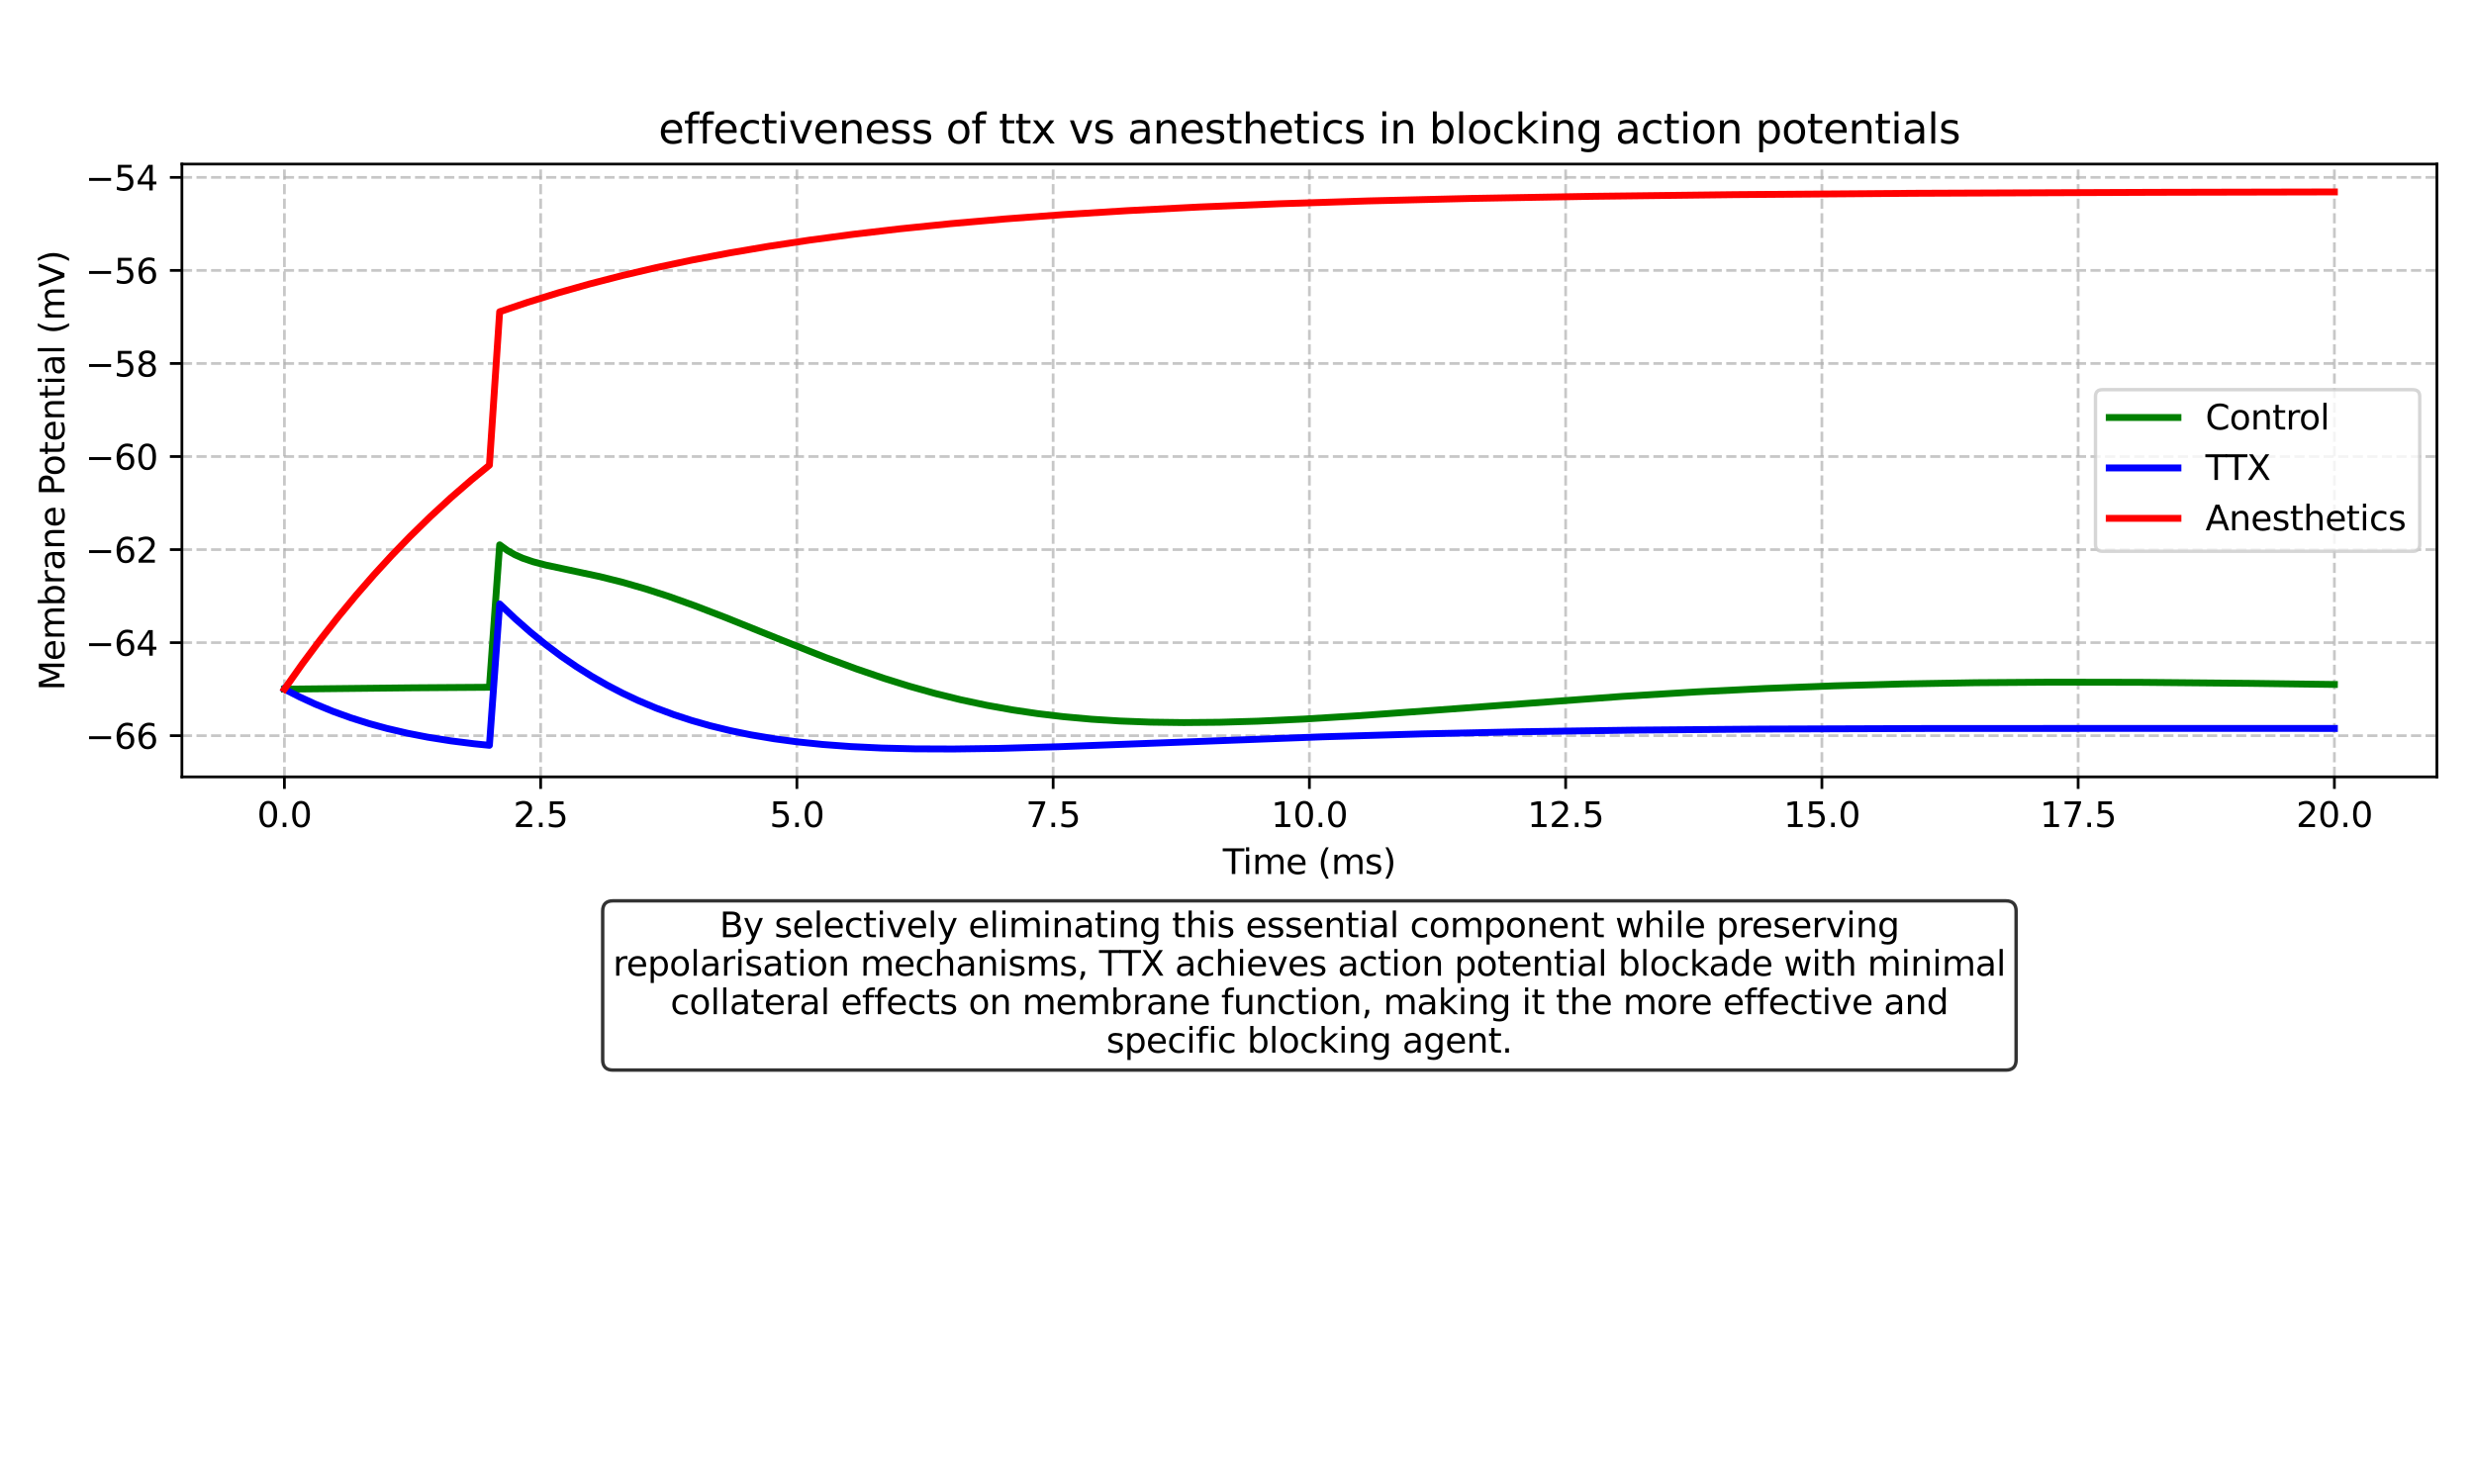<?xml version="1.0" encoding="utf-8" standalone="no"?>
<!DOCTYPE svg PUBLIC "-//W3C//DTD SVG 1.1//EN"
  "http://www.w3.org/Graphics/SVG/1.1/DTD/svg11.dtd">
<svg xmlns:xlink="http://www.w3.org/1999/xlink" width="720pt" height="432pt" viewBox="0 0 720 432" xmlns="http://www.w3.org/2000/svg" version="1.1">
 <defs>
  <style type="text/css">*{stroke-linejoin: round; stroke-linecap: butt}</style>
 </defs>
 <g id="figure_1">
  <g id="patch_1">
   <path d="M 0 432 
L 720 432 
L 720 0 
L 0 0 
z
" style="fill: #ffffff"/>
  </g>
  <g id="axes_1">
   <g id="patch_2">
    <path d="M 52.94 226.152 
L 709.2 226.152 
L 709.2 47.76 
L 52.94 47.76 
z
" style="fill: #ffffff"/>
   </g>
   <g id="matplotlib.axis_1">
    <g id="xtick_1">
     <g id="line2d_1">
      <path d="M 82.77 226.152 
L 82.77 47.76 
" clip-path="url(#pfe5eb6f58b)" style="fill: none; stroke-dasharray: 2.96,1.28; stroke-dashoffset: 0; stroke: #b0b0b0; stroke-opacity: 0.7; stroke-width: 0.8"/>
     </g>
     <g id="line2d_2">
      <defs>
       <path id="mdd88a4ef11" d="M 0 0 
L 0 3.5 
" style="stroke: #000000; stroke-width: 0.8"/>
      </defs>
      <g>
       <use xlink:href="#mdd88a4ef11" x="82.77" y="226.152" style="stroke: #000000; stroke-width: 0.8"/>
      </g>
     </g>
     <g id="text_1">
      <!-- 0.0 -->
      <g transform="translate(74.818 240.75) scale(0.1 -0.1)">
       <defs>
        <path id="DejaVuSans-30" d="M 2034 4250 
Q 1547 4250 1301 3770 
Q 1056 3291 1056 2328 
Q 1056 1369 1301 889 
Q 1547 409 2034 409 
Q 2525 409 2770 889 
Q 3016 1369 3016 2328 
Q 3016 3291 2770 3770 
Q 2525 4250 2034 4250 
z
M 2034 4750 
Q 2819 4750 3233 4129 
Q 3647 3509 3647 2328 
Q 3647 1150 3233 529 
Q 2819 -91 2034 -91 
Q 1250 -91 836 529 
Q 422 1150 422 2328 
Q 422 3509 836 4129 
Q 1250 4750 2034 4750 
z
" transform="scale(0.016)"/>
        <path id="DejaVuSans-2e" d="M 684 794 
L 1344 794 
L 1344 0 
L 684 0 
L 684 794 
z
" transform="scale(0.016)"/>
       </defs>
       <use xlink:href="#DejaVuSans-30"/>
       <use xlink:href="#DejaVuSans-2e" transform="translate(63.623 0)"/>
       <use xlink:href="#DejaVuSans-30" transform="translate(95.41 0)"/>
      </g>
     </g>
    </g>
    <g id="xtick_2">
     <g id="line2d_3">
      <path d="M 157.345 226.152 
L 157.345 47.76 
" clip-path="url(#pfe5eb6f58b)" style="fill: none; stroke-dasharray: 2.96,1.28; stroke-dashoffset: 0; stroke: #b0b0b0; stroke-opacity: 0.7; stroke-width: 0.8"/>
     </g>
     <g id="line2d_4">
      <g>
       <use xlink:href="#mdd88a4ef11" x="157.345" y="226.152" style="stroke: #000000; stroke-width: 0.8"/>
      </g>
     </g>
     <g id="text_2">
      <!-- 2.5 -->
      <g transform="translate(149.393 240.75) scale(0.1 -0.1)">
       <defs>
        <path id="DejaVuSans-32" d="M 1228 531 
L 3431 531 
L 3431 0 
L 469 0 
L 469 531 
Q 828 903 1448 1529 
Q 2069 2156 2228 2338 
Q 2531 2678 2651 2914 
Q 2772 3150 2772 3378 
Q 2772 3750 2511 3984 
Q 2250 4219 1831 4219 
Q 1534 4219 1204 4116 
Q 875 4013 500 3803 
L 500 4441 
Q 881 4594 1212 4672 
Q 1544 4750 1819 4750 
Q 2544 4750 2975 4387 
Q 3406 4025 3406 3419 
Q 3406 3131 3298 2873 
Q 3191 2616 2906 2266 
Q 2828 2175 2409 1742 
Q 1991 1309 1228 531 
z
" transform="scale(0.016)"/>
        <path id="DejaVuSans-35" d="M 691 4666 
L 3169 4666 
L 3169 4134 
L 1269 4134 
L 1269 2991 
Q 1406 3038 1543 3061 
Q 1681 3084 1819 3084 
Q 2600 3084 3056 2656 
Q 3513 2228 3513 1497 
Q 3513 744 3044 326 
Q 2575 -91 1722 -91 
Q 1428 -91 1123 -41 
Q 819 9 494 109 
L 494 744 
Q 775 591 1075 516 
Q 1375 441 1709 441 
Q 2250 441 2565 725 
Q 2881 1009 2881 1497 
Q 2881 1984 2565 2268 
Q 2250 2553 1709 2553 
Q 1456 2553 1204 2497 
Q 953 2441 691 2322 
L 691 4666 
z
" transform="scale(0.016)"/>
       </defs>
       <use xlink:href="#DejaVuSans-32"/>
       <use xlink:href="#DejaVuSans-2e" transform="translate(63.623 0)"/>
       <use xlink:href="#DejaVuSans-35" transform="translate(95.41 0)"/>
      </g>
     </g>
    </g>
    <g id="xtick_3">
     <g id="line2d_5">
      <path d="M 231.92 226.152 
L 231.92 47.76 
" clip-path="url(#pfe5eb6f58b)" style="fill: none; stroke-dasharray: 2.96,1.28; stroke-dashoffset: 0; stroke: #b0b0b0; stroke-opacity: 0.7; stroke-width: 0.8"/>
     </g>
     <g id="line2d_6">
      <g>
       <use xlink:href="#mdd88a4ef11" x="231.92" y="226.152" style="stroke: #000000; stroke-width: 0.8"/>
      </g>
     </g>
     <g id="text_3">
      <!-- 5.0 -->
      <g transform="translate(223.968 240.75) scale(0.1 -0.1)">
       <use xlink:href="#DejaVuSans-35"/>
       <use xlink:href="#DejaVuSans-2e" transform="translate(63.623 0)"/>
       <use xlink:href="#DejaVuSans-30" transform="translate(95.41 0)"/>
      </g>
     </g>
    </g>
    <g id="xtick_4">
     <g id="line2d_7">
      <path d="M 306.495 226.152 
L 306.495 47.76 
" clip-path="url(#pfe5eb6f58b)" style="fill: none; stroke-dasharray: 2.96,1.28; stroke-dashoffset: 0; stroke: #b0b0b0; stroke-opacity: 0.7; stroke-width: 0.8"/>
     </g>
     <g id="line2d_8">
      <g>
       <use xlink:href="#mdd88a4ef11" x="306.495" y="226.152" style="stroke: #000000; stroke-width: 0.8"/>
      </g>
     </g>
     <g id="text_4">
      <!-- 7.5 -->
      <g transform="translate(298.543 240.75) scale(0.1 -0.1)">
       <defs>
        <path id="DejaVuSans-37" d="M 525 4666 
L 3525 4666 
L 3525 4397 
L 1831 0 
L 1172 0 
L 2766 4134 
L 525 4134 
L 525 4666 
z
" transform="scale(0.016)"/>
       </defs>
       <use xlink:href="#DejaVuSans-37"/>
       <use xlink:href="#DejaVuSans-2e" transform="translate(63.623 0)"/>
       <use xlink:href="#DejaVuSans-35" transform="translate(95.41 0)"/>
      </g>
     </g>
    </g>
    <g id="xtick_5">
     <g id="line2d_9">
      <path d="M 381.07 226.152 
L 381.07 47.76 
" clip-path="url(#pfe5eb6f58b)" style="fill: none; stroke-dasharray: 2.96,1.28; stroke-dashoffset: 0; stroke: #b0b0b0; stroke-opacity: 0.7; stroke-width: 0.8"/>
     </g>
     <g id="line2d_10">
      <g>
       <use xlink:href="#mdd88a4ef11" x="381.07" y="226.152" style="stroke: #000000; stroke-width: 0.8"/>
      </g>
     </g>
     <g id="text_5">
      <!-- 10.0 -->
      <g transform="translate(369.937 240.75) scale(0.1 -0.1)">
       <defs>
        <path id="DejaVuSans-31" d="M 794 531 
L 1825 531 
L 1825 4091 
L 703 3866 
L 703 4441 
L 1819 4666 
L 2450 4666 
L 2450 531 
L 3481 531 
L 3481 0 
L 794 0 
L 794 531 
z
" transform="scale(0.016)"/>
       </defs>
       <use xlink:href="#DejaVuSans-31"/>
       <use xlink:href="#DejaVuSans-30" transform="translate(63.623 0)"/>
       <use xlink:href="#DejaVuSans-2e" transform="translate(127.246 0)"/>
       <use xlink:href="#DejaVuSans-30" transform="translate(159.033 0)"/>
      </g>
     </g>
    </g>
    <g id="xtick_6">
     <g id="line2d_11">
      <path d="M 455.645 226.152 
L 455.645 47.76 
" clip-path="url(#pfe5eb6f58b)" style="fill: none; stroke-dasharray: 2.96,1.28; stroke-dashoffset: 0; stroke: #b0b0b0; stroke-opacity: 0.7; stroke-width: 0.8"/>
     </g>
     <g id="line2d_12">
      <g>
       <use xlink:href="#mdd88a4ef11" x="455.645" y="226.152" style="stroke: #000000; stroke-width: 0.8"/>
      </g>
     </g>
     <g id="text_6">
      <!-- 12.5 -->
      <g transform="translate(444.512 240.75) scale(0.1 -0.1)">
       <use xlink:href="#DejaVuSans-31"/>
       <use xlink:href="#DejaVuSans-32" transform="translate(63.623 0)"/>
       <use xlink:href="#DejaVuSans-2e" transform="translate(127.246 0)"/>
       <use xlink:href="#DejaVuSans-35" transform="translate(159.033 0)"/>
      </g>
     </g>
    </g>
    <g id="xtick_7">
     <g id="line2d_13">
      <path d="M 530.22 226.152 
L 530.22 47.76 
" clip-path="url(#pfe5eb6f58b)" style="fill: none; stroke-dasharray: 2.96,1.28; stroke-dashoffset: 0; stroke: #b0b0b0; stroke-opacity: 0.7; stroke-width: 0.8"/>
     </g>
     <g id="line2d_14">
      <g>
       <use xlink:href="#mdd88a4ef11" x="530.22" y="226.152" style="stroke: #000000; stroke-width: 0.8"/>
      </g>
     </g>
     <g id="text_7">
      <!-- 15.0 -->
      <g transform="translate(519.087 240.75) scale(0.1 -0.1)">
       <use xlink:href="#DejaVuSans-31"/>
       <use xlink:href="#DejaVuSans-35" transform="translate(63.623 0)"/>
       <use xlink:href="#DejaVuSans-2e" transform="translate(127.246 0)"/>
       <use xlink:href="#DejaVuSans-30" transform="translate(159.033 0)"/>
      </g>
     </g>
    </g>
    <g id="xtick_8">
     <g id="line2d_15">
      <path d="M 604.795 226.152 
L 604.795 47.76 
" clip-path="url(#pfe5eb6f58b)" style="fill: none; stroke-dasharray: 2.96,1.28; stroke-dashoffset: 0; stroke: #b0b0b0; stroke-opacity: 0.7; stroke-width: 0.8"/>
     </g>
     <g id="line2d_16">
      <g>
       <use xlink:href="#mdd88a4ef11" x="604.795" y="226.152" style="stroke: #000000; stroke-width: 0.8"/>
      </g>
     </g>
     <g id="text_8">
      <!-- 17.5 -->
      <g transform="translate(593.662 240.75) scale(0.1 -0.1)">
       <use xlink:href="#DejaVuSans-31"/>
       <use xlink:href="#DejaVuSans-37" transform="translate(63.623 0)"/>
       <use xlink:href="#DejaVuSans-2e" transform="translate(127.246 0)"/>
       <use xlink:href="#DejaVuSans-35" transform="translate(159.033 0)"/>
      </g>
     </g>
    </g>
    <g id="xtick_9">
     <g id="line2d_17">
      <path d="M 679.37 226.152 
L 679.37 47.76 
" clip-path="url(#pfe5eb6f58b)" style="fill: none; stroke-dasharray: 2.96,1.28; stroke-dashoffset: 0; stroke: #b0b0b0; stroke-opacity: 0.7; stroke-width: 0.8"/>
     </g>
     <g id="line2d_18">
      <g>
       <use xlink:href="#mdd88a4ef11" x="679.37" y="226.152" style="stroke: #000000; stroke-width: 0.8"/>
      </g>
     </g>
     <g id="text_9">
      <!-- 20.0 -->
      <g transform="translate(668.237 240.75) scale(0.1 -0.1)">
       <use xlink:href="#DejaVuSans-32"/>
       <use xlink:href="#DejaVuSans-30" transform="translate(63.623 0)"/>
       <use xlink:href="#DejaVuSans-2e" transform="translate(127.246 0)"/>
       <use xlink:href="#DejaVuSans-30" transform="translate(159.033 0)"/>
      </g>
     </g>
    </g>
    <g id="text_10">
     <!-- Time (ms) -->
     <g transform="translate(355.871 254.429) scale(0.1 -0.1)">
      <defs>
       <path id="DejaVuSans-54" d="M -19 4666 
L 3928 4666 
L 3928 4134 
L 2272 4134 
L 2272 0 
L 1638 0 
L 1638 4134 
L -19 4134 
L -19 4666 
z
" transform="scale(0.016)"/>
       <path id="DejaVuSans-69" d="M 603 3500 
L 1178 3500 
L 1178 0 
L 603 0 
L 603 3500 
z
M 603 4863 
L 1178 4863 
L 1178 4134 
L 603 4134 
L 603 4863 
z
" transform="scale(0.016)"/>
       <path id="DejaVuSans-6d" d="M 3328 2828 
Q 3544 3216 3844 3400 
Q 4144 3584 4550 3584 
Q 5097 3584 5394 3201 
Q 5691 2819 5691 2113 
L 5691 0 
L 5113 0 
L 5113 2094 
Q 5113 2597 4934 2840 
Q 4756 3084 4391 3084 
Q 3944 3084 3684 2787 
Q 3425 2491 3425 1978 
L 3425 0 
L 2847 0 
L 2847 2094 
Q 2847 2600 2669 2842 
Q 2491 3084 2119 3084 
Q 1678 3084 1418 2786 
Q 1159 2488 1159 1978 
L 1159 0 
L 581 0 
L 581 3500 
L 1159 3500 
L 1159 2956 
Q 1356 3278 1631 3431 
Q 1906 3584 2284 3584 
Q 2666 3584 2933 3390 
Q 3200 3197 3328 2828 
z
" transform="scale(0.016)"/>
       <path id="DejaVuSans-65" d="M 3597 1894 
L 3597 1613 
L 953 1613 
Q 991 1019 1311 708 
Q 1631 397 2203 397 
Q 2534 397 2845 478 
Q 3156 559 3463 722 
L 3463 178 
Q 3153 47 2828 -22 
Q 2503 -91 2169 -91 
Q 1331 -91 842 396 
Q 353 884 353 1716 
Q 353 2575 817 3079 
Q 1281 3584 2069 3584 
Q 2775 3584 3186 3129 
Q 3597 2675 3597 1894 
z
M 3022 2063 
Q 3016 2534 2758 2815 
Q 2500 3097 2075 3097 
Q 1594 3097 1305 2825 
Q 1016 2553 972 2059 
L 3022 2063 
z
" transform="scale(0.016)"/>
       <path id="DejaVuSans-20" transform="scale(0.016)"/>
       <path id="DejaVuSans-28" d="M 1984 4856 
Q 1566 4138 1362 3434 
Q 1159 2731 1159 2009 
Q 1159 1288 1364 580 
Q 1569 -128 1984 -844 
L 1484 -844 
Q 1016 -109 783 600 
Q 550 1309 550 2009 
Q 550 2706 781 3412 
Q 1013 4119 1484 4856 
L 1984 4856 
z
" transform="scale(0.016)"/>
       <path id="DejaVuSans-73" d="M 2834 3397 
L 2834 2853 
Q 2591 2978 2328 3040 
Q 2066 3103 1784 3103 
Q 1356 3103 1142 2972 
Q 928 2841 928 2578 
Q 928 2378 1081 2264 
Q 1234 2150 1697 2047 
L 1894 2003 
Q 2506 1872 2764 1633 
Q 3022 1394 3022 966 
Q 3022 478 2636 193 
Q 2250 -91 1575 -91 
Q 1294 -91 989 -36 
Q 684 19 347 128 
L 347 722 
Q 666 556 975 473 
Q 1284 391 1588 391 
Q 1994 391 2212 530 
Q 2431 669 2431 922 
Q 2431 1156 2273 1281 
Q 2116 1406 1581 1522 
L 1381 1569 
Q 847 1681 609 1914 
Q 372 2147 372 2553 
Q 372 3047 722 3315 
Q 1072 3584 1716 3584 
Q 2034 3584 2315 3537 
Q 2597 3491 2834 3397 
z
" transform="scale(0.016)"/>
       <path id="DejaVuSans-29" d="M 513 4856 
L 1013 4856 
Q 1481 4119 1714 3412 
Q 1947 2706 1947 2009 
Q 1947 1309 1714 600 
Q 1481 -109 1013 -844 
L 513 -844 
Q 928 -128 1133 580 
Q 1338 1288 1338 2009 
Q 1338 2731 1133 3434 
Q 928 4138 513 4856 
z
" transform="scale(0.016)"/>
      </defs>
      <use xlink:href="#DejaVuSans-54"/>
      <use xlink:href="#DejaVuSans-69" transform="translate(57.959 0)"/>
      <use xlink:href="#DejaVuSans-6d" transform="translate(85.742 0)"/>
      <use xlink:href="#DejaVuSans-65" transform="translate(183.154 0)"/>
      <use xlink:href="#DejaVuSans-20" transform="translate(244.678 0)"/>
      <use xlink:href="#DejaVuSans-28" transform="translate(276.465 0)"/>
      <use xlink:href="#DejaVuSans-6d" transform="translate(315.479 0)"/>
      <use xlink:href="#DejaVuSans-73" transform="translate(412.891 0)"/>
      <use xlink:href="#DejaVuSans-29" transform="translate(464.99 0)"/>
     </g>
    </g>
   </g>
   <g id="matplotlib.axis_2">
    <g id="ytick_1">
     <g id="line2d_19">
      <path d="M 52.94 214.163 
L 709.2 214.163 
" clip-path="url(#pfe5eb6f58b)" style="fill: none; stroke-dasharray: 2.96,1.28; stroke-dashoffset: 0; stroke: #b0b0b0; stroke-opacity: 0.7; stroke-width: 0.8"/>
     </g>
     <g id="line2d_20">
      <defs>
       <path id="mdb8352037f" d="M 0 0 
L -3.5 0 
" style="stroke: #000000; stroke-width: 0.8"/>
      </defs>
      <g>
       <use xlink:href="#mdb8352037f" x="52.94" y="214.163" style="stroke: #000000; stroke-width: 0.8"/>
      </g>
     </g>
     <g id="text_11">
      <!-- −66 -->
      <g transform="translate(24.835 217.962) scale(0.1 -0.1)">
       <defs>
        <path id="DejaVuSans-2212" d="M 678 2272 
L 4684 2272 
L 4684 1741 
L 678 1741 
L 678 2272 
z
" transform="scale(0.016)"/>
        <path id="DejaVuSans-36" d="M 2113 2584 
Q 1688 2584 1439 2293 
Q 1191 2003 1191 1497 
Q 1191 994 1439 701 
Q 1688 409 2113 409 
Q 2538 409 2786 701 
Q 3034 994 3034 1497 
Q 3034 2003 2786 2293 
Q 2538 2584 2113 2584 
z
M 3366 4563 
L 3366 3988 
Q 3128 4100 2886 4159 
Q 2644 4219 2406 4219 
Q 1781 4219 1451 3797 
Q 1122 3375 1075 2522 
Q 1259 2794 1537 2939 
Q 1816 3084 2150 3084 
Q 2853 3084 3261 2657 
Q 3669 2231 3669 1497 
Q 3669 778 3244 343 
Q 2819 -91 2113 -91 
Q 1303 -91 875 529 
Q 447 1150 447 2328 
Q 447 3434 972 4092 
Q 1497 4750 2381 4750 
Q 2619 4750 2861 4703 
Q 3103 4656 3366 4563 
z
" transform="scale(0.016)"/>
       </defs>
       <use xlink:href="#DejaVuSans-2212"/>
       <use xlink:href="#DejaVuSans-36" transform="translate(83.789 0)"/>
       <use xlink:href="#DejaVuSans-36" transform="translate(147.412 0)"/>
      </g>
     </g>
    </g>
    <g id="ytick_2">
     <g id="line2d_21">
      <path d="M 52.94 187.076 
L 709.2 187.076 
" clip-path="url(#pfe5eb6f58b)" style="fill: none; stroke-dasharray: 2.96,1.28; stroke-dashoffset: 0; stroke: #b0b0b0; stroke-opacity: 0.7; stroke-width: 0.8"/>
     </g>
     <g id="line2d_22">
      <g>
       <use xlink:href="#mdb8352037f" x="52.94" y="187.076" style="stroke: #000000; stroke-width: 0.8"/>
      </g>
     </g>
     <g id="text_12">
      <!-- −64 -->
      <g transform="translate(24.835 190.875) scale(0.1 -0.1)">
       <defs>
        <path id="DejaVuSans-34" d="M 2419 4116 
L 825 1625 
L 2419 1625 
L 2419 4116 
z
M 2253 4666 
L 3047 4666 
L 3047 1625 
L 3713 1625 
L 3713 1100 
L 3047 1100 
L 3047 0 
L 2419 0 
L 2419 1100 
L 313 1100 
L 313 1709 
L 2253 4666 
z
" transform="scale(0.016)"/>
       </defs>
       <use xlink:href="#DejaVuSans-2212"/>
       <use xlink:href="#DejaVuSans-36" transform="translate(83.789 0)"/>
       <use xlink:href="#DejaVuSans-34" transform="translate(147.412 0)"/>
      </g>
     </g>
    </g>
    <g id="ytick_3">
     <g id="line2d_23">
      <path d="M 52.94 159.988 
L 709.2 159.988 
" clip-path="url(#pfe5eb6f58b)" style="fill: none; stroke-dasharray: 2.96,1.28; stroke-dashoffset: 0; stroke: #b0b0b0; stroke-opacity: 0.7; stroke-width: 0.8"/>
     </g>
     <g id="line2d_24">
      <g>
       <use xlink:href="#mdb8352037f" x="52.94" y="159.988" style="stroke: #000000; stroke-width: 0.8"/>
      </g>
     </g>
     <g id="text_13">
      <!-- −62 -->
      <g transform="translate(24.835 163.788) scale(0.1 -0.1)">
       <use xlink:href="#DejaVuSans-2212"/>
       <use xlink:href="#DejaVuSans-36" transform="translate(83.789 0)"/>
       <use xlink:href="#DejaVuSans-32" transform="translate(147.412 0)"/>
      </g>
     </g>
    </g>
    <g id="ytick_4">
     <g id="line2d_25">
      <path d="M 52.94 132.901 
L 709.2 132.901 
" clip-path="url(#pfe5eb6f58b)" style="fill: none; stroke-dasharray: 2.96,1.28; stroke-dashoffset: 0; stroke: #b0b0b0; stroke-opacity: 0.7; stroke-width: 0.8"/>
     </g>
     <g id="line2d_26">
      <g>
       <use xlink:href="#mdb8352037f" x="52.94" y="132.901" style="stroke: #000000; stroke-width: 0.8"/>
      </g>
     </g>
     <g id="text_14">
      <!-- −60 -->
      <g transform="translate(24.835 136.7) scale(0.1 -0.1)">
       <use xlink:href="#DejaVuSans-2212"/>
       <use xlink:href="#DejaVuSans-36" transform="translate(83.789 0)"/>
       <use xlink:href="#DejaVuSans-30" transform="translate(147.412 0)"/>
      </g>
     </g>
    </g>
    <g id="ytick_5">
     <g id="line2d_27">
      <path d="M 52.94 105.814 
L 709.2 105.814 
" clip-path="url(#pfe5eb6f58b)" style="fill: none; stroke-dasharray: 2.96,1.28; stroke-dashoffset: 0; stroke: #b0b0b0; stroke-opacity: 0.7; stroke-width: 0.8"/>
     </g>
     <g id="line2d_28">
      <g>
       <use xlink:href="#mdb8352037f" x="52.94" y="105.814" style="stroke: #000000; stroke-width: 0.8"/>
      </g>
     </g>
     <g id="text_15">
      <!-- −58 -->
      <g transform="translate(24.835 109.613) scale(0.1 -0.1)">
       <defs>
        <path id="DejaVuSans-38" d="M 2034 2216 
Q 1584 2216 1326 1975 
Q 1069 1734 1069 1313 
Q 1069 891 1326 650 
Q 1584 409 2034 409 
Q 2484 409 2743 651 
Q 3003 894 3003 1313 
Q 3003 1734 2745 1975 
Q 2488 2216 2034 2216 
z
M 1403 2484 
Q 997 2584 770 2862 
Q 544 3141 544 3541 
Q 544 4100 942 4425 
Q 1341 4750 2034 4750 
Q 2731 4750 3128 4425 
Q 3525 4100 3525 3541 
Q 3525 3141 3298 2862 
Q 3072 2584 2669 2484 
Q 3125 2378 3379 2068 
Q 3634 1759 3634 1313 
Q 3634 634 3220 271 
Q 2806 -91 2034 -91 
Q 1263 -91 848 271 
Q 434 634 434 1313 
Q 434 1759 690 2068 
Q 947 2378 1403 2484 
z
M 1172 3481 
Q 1172 3119 1398 2916 
Q 1625 2713 2034 2713 
Q 2441 2713 2670 2916 
Q 2900 3119 2900 3481 
Q 2900 3844 2670 4047 
Q 2441 4250 2034 4250 
Q 1625 4250 1398 4047 
Q 1172 3844 1172 3481 
z
" transform="scale(0.016)"/>
       </defs>
       <use xlink:href="#DejaVuSans-2212"/>
       <use xlink:href="#DejaVuSans-35" transform="translate(83.789 0)"/>
       <use xlink:href="#DejaVuSans-38" transform="translate(147.412 0)"/>
      </g>
     </g>
    </g>
    <g id="ytick_6">
     <g id="line2d_29">
      <path d="M 52.94 78.726 
L 709.2 78.726 
" clip-path="url(#pfe5eb6f58b)" style="fill: none; stroke-dasharray: 2.96,1.28; stroke-dashoffset: 0; stroke: #b0b0b0; stroke-opacity: 0.7; stroke-width: 0.8"/>
     </g>
     <g id="line2d_30">
      <g>
       <use xlink:href="#mdb8352037f" x="52.94" y="78.726" style="stroke: #000000; stroke-width: 0.8"/>
      </g>
     </g>
     <g id="text_16">
      <!-- −56 -->
      <g transform="translate(24.835 82.526) scale(0.1 -0.1)">
       <use xlink:href="#DejaVuSans-2212"/>
       <use xlink:href="#DejaVuSans-35" transform="translate(83.789 0)"/>
       <use xlink:href="#DejaVuSans-36" transform="translate(147.412 0)"/>
      </g>
     </g>
    </g>
    <g id="ytick_7">
     <g id="line2d_31">
      <path d="M 52.94 51.639 
L 709.2 51.639 
" clip-path="url(#pfe5eb6f58b)" style="fill: none; stroke-dasharray: 2.96,1.28; stroke-dashoffset: 0; stroke: #b0b0b0; stroke-opacity: 0.7; stroke-width: 0.8"/>
     </g>
     <g id="line2d_32">
      <g>
       <use xlink:href="#mdb8352037f" x="52.94" y="51.639" style="stroke: #000000; stroke-width: 0.8"/>
      </g>
     </g>
     <g id="text_17">
      <!-- −54 -->
      <g transform="translate(24.835 55.438) scale(0.1 -0.1)">
       <use xlink:href="#DejaVuSans-2212"/>
       <use xlink:href="#DejaVuSans-35" transform="translate(83.789 0)"/>
       <use xlink:href="#DejaVuSans-34" transform="translate(147.412 0)"/>
      </g>
     </g>
    </g>
    <g id="text_18">
     <!-- Membrane Potential (mV) -->
     <g transform="translate(18.756 201.027) rotate(-90) scale(0.1 -0.1)">
      <defs>
       <path id="DejaVuSans-4d" d="M 628 4666 
L 1569 4666 
L 2759 1491 
L 3956 4666 
L 4897 4666 
L 4897 0 
L 4281 0 
L 4281 4097 
L 3078 897 
L 2444 897 
L 1241 4097 
L 1241 0 
L 628 0 
L 628 4666 
z
" transform="scale(0.016)"/>
       <path id="DejaVuSans-62" d="M 3116 1747 
Q 3116 2381 2855 2742 
Q 2594 3103 2138 3103 
Q 1681 3103 1420 2742 
Q 1159 2381 1159 1747 
Q 1159 1113 1420 752 
Q 1681 391 2138 391 
Q 2594 391 2855 752 
Q 3116 1113 3116 1747 
z
M 1159 2969 
Q 1341 3281 1617 3432 
Q 1894 3584 2278 3584 
Q 2916 3584 3314 3078 
Q 3713 2572 3713 1747 
Q 3713 922 3314 415 
Q 2916 -91 2278 -91 
Q 1894 -91 1617 61 
Q 1341 213 1159 525 
L 1159 0 
L 581 0 
L 581 4863 
L 1159 4863 
L 1159 2969 
z
" transform="scale(0.016)"/>
       <path id="DejaVuSans-72" d="M 2631 2963 
Q 2534 3019 2420 3045 
Q 2306 3072 2169 3072 
Q 1681 3072 1420 2755 
Q 1159 2438 1159 1844 
L 1159 0 
L 581 0 
L 581 3500 
L 1159 3500 
L 1159 2956 
Q 1341 3275 1631 3429 
Q 1922 3584 2338 3584 
Q 2397 3584 2469 3576 
Q 2541 3569 2628 3553 
L 2631 2963 
z
" transform="scale(0.016)"/>
       <path id="DejaVuSans-61" d="M 2194 1759 
Q 1497 1759 1228 1600 
Q 959 1441 959 1056 
Q 959 750 1161 570 
Q 1363 391 1709 391 
Q 2188 391 2477 730 
Q 2766 1069 2766 1631 
L 2766 1759 
L 2194 1759 
z
M 3341 1997 
L 3341 0 
L 2766 0 
L 2766 531 
Q 2569 213 2275 61 
Q 1981 -91 1556 -91 
Q 1019 -91 701 211 
Q 384 513 384 1019 
Q 384 1609 779 1909 
Q 1175 2209 1959 2209 
L 2766 2209 
L 2766 2266 
Q 2766 2663 2505 2880 
Q 2244 3097 1772 3097 
Q 1472 3097 1187 3025 
Q 903 2953 641 2809 
L 641 3341 
Q 956 3463 1253 3523 
Q 1550 3584 1831 3584 
Q 2591 3584 2966 3190 
Q 3341 2797 3341 1997 
z
" transform="scale(0.016)"/>
       <path id="DejaVuSans-6e" d="M 3513 2113 
L 3513 0 
L 2938 0 
L 2938 2094 
Q 2938 2591 2744 2837 
Q 2550 3084 2163 3084 
Q 1697 3084 1428 2787 
Q 1159 2491 1159 1978 
L 1159 0 
L 581 0 
L 581 3500 
L 1159 3500 
L 1159 2956 
Q 1366 3272 1645 3428 
Q 1925 3584 2291 3584 
Q 2894 3584 3203 3211 
Q 3513 2838 3513 2113 
z
" transform="scale(0.016)"/>
       <path id="DejaVuSans-50" d="M 1259 4147 
L 1259 2394 
L 2053 2394 
Q 2494 2394 2734 2622 
Q 2975 2850 2975 3272 
Q 2975 3691 2734 3919 
Q 2494 4147 2053 4147 
L 1259 4147 
z
M 628 4666 
L 2053 4666 
Q 2838 4666 3239 4311 
Q 3641 3956 3641 3272 
Q 3641 2581 3239 2228 
Q 2838 1875 2053 1875 
L 1259 1875 
L 1259 0 
L 628 0 
L 628 4666 
z
" transform="scale(0.016)"/>
       <path id="DejaVuSans-6f" d="M 1959 3097 
Q 1497 3097 1228 2736 
Q 959 2375 959 1747 
Q 959 1119 1226 758 
Q 1494 397 1959 397 
Q 2419 397 2687 759 
Q 2956 1122 2956 1747 
Q 2956 2369 2687 2733 
Q 2419 3097 1959 3097 
z
M 1959 3584 
Q 2709 3584 3137 3096 
Q 3566 2609 3566 1747 
Q 3566 888 3137 398 
Q 2709 -91 1959 -91 
Q 1206 -91 779 398 
Q 353 888 353 1747 
Q 353 2609 779 3096 
Q 1206 3584 1959 3584 
z
" transform="scale(0.016)"/>
       <path id="DejaVuSans-74" d="M 1172 4494 
L 1172 3500 
L 2356 3500 
L 2356 3053 
L 1172 3053 
L 1172 1153 
Q 1172 725 1289 603 
Q 1406 481 1766 481 
L 2356 481 
L 2356 0 
L 1766 0 
Q 1100 0 847 248 
Q 594 497 594 1153 
L 594 3053 
L 172 3053 
L 172 3500 
L 594 3500 
L 594 4494 
L 1172 4494 
z
" transform="scale(0.016)"/>
       <path id="DejaVuSans-6c" d="M 603 4863 
L 1178 4863 
L 1178 0 
L 603 0 
L 603 4863 
z
" transform="scale(0.016)"/>
       <path id="DejaVuSans-56" d="M 1831 0 
L 50 4666 
L 709 4666 
L 2188 738 
L 3669 4666 
L 4325 4666 
L 2547 0 
L 1831 0 
z
" transform="scale(0.016)"/>
      </defs>
      <use xlink:href="#DejaVuSans-4d"/>
      <use xlink:href="#DejaVuSans-65" transform="translate(86.279 0)"/>
      <use xlink:href="#DejaVuSans-6d" transform="translate(147.803 0)"/>
      <use xlink:href="#DejaVuSans-62" transform="translate(245.215 0)"/>
      <use xlink:href="#DejaVuSans-72" transform="translate(308.691 0)"/>
      <use xlink:href="#DejaVuSans-61" transform="translate(349.805 0)"/>
      <use xlink:href="#DejaVuSans-6e" transform="translate(411.084 0)"/>
      <use xlink:href="#DejaVuSans-65" transform="translate(474.463 0)"/>
      <use xlink:href="#DejaVuSans-20" transform="translate(535.986 0)"/>
      <use xlink:href="#DejaVuSans-50" transform="translate(567.773 0)"/>
      <use xlink:href="#DejaVuSans-6f" transform="translate(624.451 0)"/>
      <use xlink:href="#DejaVuSans-74" transform="translate(685.633 0)"/>
      <use xlink:href="#DejaVuSans-65" transform="translate(724.842 0)"/>
      <use xlink:href="#DejaVuSans-6e" transform="translate(786.365 0)"/>
      <use xlink:href="#DejaVuSans-74" transform="translate(849.744 0)"/>
      <use xlink:href="#DejaVuSans-69" transform="translate(888.953 0)"/>
      <use xlink:href="#DejaVuSans-61" transform="translate(916.736 0)"/>
      <use xlink:href="#DejaVuSans-6c" transform="translate(978.016 0)"/>
      <use xlink:href="#DejaVuSans-20" transform="translate(1005.799 0)"/>
      <use xlink:href="#DejaVuSans-28" transform="translate(1037.586 0)"/>
      <use xlink:href="#DejaVuSans-6d" transform="translate(1076.6 0)"/>
      <use xlink:href="#DejaVuSans-56" transform="translate(1174.012 0)"/>
      <use xlink:href="#DejaVuSans-29" transform="translate(1242.42 0)"/>
     </g>
    </g>
   </g>
   <g id="line2d_33">
    <path d="M 82.77 200.619 
L 120.058 200.222 
L 142.43 200.063 
L 145.413 158.605 
L 147.65 160.236 
L 149.887 161.506 
L 152.125 162.499 
L 155.108 163.52 
L 158.837 164.497 
L 164.803 165.766 
L 174.497 167.834 
L 181.209 169.513 
L 187.921 171.446 
L 194.632 173.623 
L 202.09 176.287 
L 211.039 179.722 
L 225.954 185.725 
L 240.123 191.352 
L 249.072 194.667 
L 257.276 197.467 
L 264.733 199.786 
L 272.19 201.873 
L 279.648 203.712 
L 287.106 205.299 
L 294.563 206.639 
L 302.021 207.745 
L 309.478 208.63 
L 317.681 209.369 
L 325.885 209.885 
L 334.834 210.22 
L 344.528 210.348 
L 354.969 210.255 
L 366.155 209.935 
L 379.579 209.316 
L 395.239 208.361 
L 416.866 206.801 
L 472.051 202.728 
L 493.678 201.413 
L 513.813 200.416 
L 533.949 199.645 
L 554.084 199.091 
L 574.965 198.737 
L 597.337 198.579 
L 622.693 198.626 
L 654.76 198.924 
L 679.37 199.25 
L 679.37 199.25 
" clip-path="url(#pfe5eb6f58b)" style="fill: none; stroke: #008000; stroke-width: 2; stroke-linecap: square"/>
   </g>
   <g id="line2d_34">
    <path d="M 82.77 200.619 
L 87.245 202.9 
L 91.719 204.958 
L 96.939 207.098 
L 102.159 208.979 
L 107.38 210.623 
L 112.6 212.05 
L 118.566 213.442 
L 124.532 214.605 
L 131.244 215.671 
L 137.956 216.513 
L 142.43 216.965 
L 145.413 175.816 
L 149.887 180.07 
L 154.362 184.015 
L 158.837 187.659 
L 163.311 191.014 
L 167.786 194.092 
L 172.26 196.906 
L 176.734 199.471 
L 181.209 201.799 
L 185.684 203.907 
L 190.904 206.106 
L 196.124 208.045 
L 201.344 209.747 
L 206.565 211.231 
L 212.53 212.686 
L 218.496 213.91 
L 225.208 215.041 
L 231.92 215.944 
L 239.377 216.716 
L 247.581 217.326 
L 256.53 217.753 
L 266.224 217.99 
L 277.411 218.035 
L 290.834 217.854 
L 307.986 217.378 
L 334.088 216.401 
L 384.799 214.49 
L 413.883 213.64 
L 442.967 213.013 
L 475.034 212.549 
L 512.322 212.238 
L 561.542 212.067 
L 643.574 212.04 
L 679.37 212.056 
L 679.37 212.056 
" clip-path="url(#pfe5eb6f58b)" style="fill: none; stroke: #0000ff; stroke-width: 2; stroke-linecap: square"/>
   </g>
   <g id="line2d_35">
    <path d="M 82.77 200.619 
L 87.99 193.234 
L 93.21 186.226 
L 98.431 179.574 
L 103.651 173.262 
L 108.871 167.271 
L 114.091 161.585 
L 119.312 156.19 
L 125.278 150.359 
L 131.244 144.866 
L 137.21 139.693 
L 142.43 135.413 
L 145.413 90.751 
L 153.616 87.986 
L 162.565 85.217 
L 171.514 82.686 
L 181.209 80.188 
L 190.904 77.921 
L 201.344 75.714 
L 212.53 73.593 
L 223.717 71.696 
L 235.649 69.894 
L 248.327 68.201 
L 261.75 66.628 
L 276.665 65.111 
L 292.326 63.745 
L 309.478 62.475 
L 328.122 61.321 
L 349.003 60.26 
L 372.121 59.318 
L 398.222 58.486 
L 428.052 57.767 
L 463.103 57.155 
L 504.865 56.659 
L 557.067 56.269 
L 627.168 55.983 
L 679.37 55.869 
L 679.37 55.869 
" clip-path="url(#pfe5eb6f58b)" style="fill: none; stroke: #ff0000; stroke-width: 2; stroke-linecap: square"/>
   </g>
   <g id="patch_3">
    <path d="M 52.94 226.152 
L 52.94 47.76 
" style="fill: none; stroke: #000000; stroke-width: 0.8; stroke-linejoin: miter; stroke-linecap: square"/>
   </g>
   <g id="patch_4">
    <path d="M 709.2 226.152 
L 709.2 47.76 
" style="fill: none; stroke: #000000; stroke-width: 0.8; stroke-linejoin: miter; stroke-linecap: square"/>
   </g>
   <g id="patch_5">
    <path d="M 52.94 226.152 
L 709.2 226.152 
" style="fill: none; stroke: #000000; stroke-width: 0.8; stroke-linejoin: miter; stroke-linecap: square"/>
   </g>
   <g id="patch_6">
    <path d="M 52.94 47.76 
L 709.2 47.76 
" style="fill: none; stroke: #000000; stroke-width: 0.8; stroke-linejoin: miter; stroke-linecap: square"/>
   </g>
   <g id="text_19">
    <g id="patch_7">
     <path d="M 178.397 311.508 
L 583.743 311.508 
Q 586.743 311.508 586.743 308.508 
L 586.743 265.237 
Q 586.743 262.237 583.743 262.237 
L 178.397 262.237 
Q 175.397 262.237 175.397 265.237 
L 175.397 308.508 
Q 175.397 311.508 178.397 311.508 
z
" style="fill: #ffffff; opacity: 0.8; stroke: #000000; stroke-linejoin: miter"/>
    </g>
    <!-- By selectively eliminating this essential component while preserving -->
    <g transform="translate(209.411 272.835) scale(0.1 -0.1)">
     <defs>
      <path id="DejaVuSans-42" d="M 1259 2228 
L 1259 519 
L 2272 519 
Q 2781 519 3026 730 
Q 3272 941 3272 1375 
Q 3272 1813 3026 2020 
Q 2781 2228 2272 2228 
L 1259 2228 
z
M 1259 4147 
L 1259 2741 
L 2194 2741 
Q 2656 2741 2882 2914 
Q 3109 3088 3109 3444 
Q 3109 3797 2882 3972 
Q 2656 4147 2194 4147 
L 1259 4147 
z
M 628 4666 
L 2241 4666 
Q 2963 4666 3353 4366 
Q 3744 4066 3744 3513 
Q 3744 3084 3544 2831 
Q 3344 2578 2956 2516 
Q 3422 2416 3680 2098 
Q 3938 1781 3938 1306 
Q 3938 681 3513 340 
Q 3088 0 2303 0 
L 628 0 
L 628 4666 
z
" transform="scale(0.016)"/>
      <path id="DejaVuSans-79" d="M 2059 -325 
Q 1816 -950 1584 -1140 
Q 1353 -1331 966 -1331 
L 506 -1331 
L 506 -850 
L 844 -850 
Q 1081 -850 1212 -737 
Q 1344 -625 1503 -206 
L 1606 56 
L 191 3500 
L 800 3500 
L 1894 763 
L 2988 3500 
L 3597 3500 
L 2059 -325 
z
" transform="scale(0.016)"/>
      <path id="DejaVuSans-63" d="M 3122 3366 
L 3122 2828 
Q 2878 2963 2633 3030 
Q 2388 3097 2138 3097 
Q 1578 3097 1268 2742 
Q 959 2388 959 1747 
Q 959 1106 1268 751 
Q 1578 397 2138 397 
Q 2388 397 2633 464 
Q 2878 531 3122 666 
L 3122 134 
Q 2881 22 2623 -34 
Q 2366 -91 2075 -91 
Q 1284 -91 818 406 
Q 353 903 353 1747 
Q 353 2603 823 3093 
Q 1294 3584 2113 3584 
Q 2378 3584 2631 3529 
Q 2884 3475 3122 3366 
z
" transform="scale(0.016)"/>
      <path id="DejaVuSans-76" d="M 191 3500 
L 800 3500 
L 1894 563 
L 2988 3500 
L 3597 3500 
L 2284 0 
L 1503 0 
L 191 3500 
z
" transform="scale(0.016)"/>
      <path id="DejaVuSans-67" d="M 2906 1791 
Q 2906 2416 2648 2759 
Q 2391 3103 1925 3103 
Q 1463 3103 1205 2759 
Q 947 2416 947 1791 
Q 947 1169 1205 825 
Q 1463 481 1925 481 
Q 2391 481 2648 825 
Q 2906 1169 2906 1791 
z
M 3481 434 
Q 3481 -459 3084 -895 
Q 2688 -1331 1869 -1331 
Q 1566 -1331 1297 -1286 
Q 1028 -1241 775 -1147 
L 775 -588 
Q 1028 -725 1275 -790 
Q 1522 -856 1778 -856 
Q 2344 -856 2625 -561 
Q 2906 -266 2906 331 
L 2906 616 
Q 2728 306 2450 153 
Q 2172 0 1784 0 
Q 1141 0 747 490 
Q 353 981 353 1791 
Q 353 2603 747 3093 
Q 1141 3584 1784 3584 
Q 2172 3584 2450 3431 
Q 2728 3278 2906 2969 
L 2906 3500 
L 3481 3500 
L 3481 434 
z
" transform="scale(0.016)"/>
      <path id="DejaVuSans-68" d="M 3513 2113 
L 3513 0 
L 2938 0 
L 2938 2094 
Q 2938 2591 2744 2837 
Q 2550 3084 2163 3084 
Q 1697 3084 1428 2787 
Q 1159 2491 1159 1978 
L 1159 0 
L 581 0 
L 581 4863 
L 1159 4863 
L 1159 2956 
Q 1366 3272 1645 3428 
Q 1925 3584 2291 3584 
Q 2894 3584 3203 3211 
Q 3513 2838 3513 2113 
z
" transform="scale(0.016)"/>
      <path id="DejaVuSans-70" d="M 1159 525 
L 1159 -1331 
L 581 -1331 
L 581 3500 
L 1159 3500 
L 1159 2969 
Q 1341 3281 1617 3432 
Q 1894 3584 2278 3584 
Q 2916 3584 3314 3078 
Q 3713 2572 3713 1747 
Q 3713 922 3314 415 
Q 2916 -91 2278 -91 
Q 1894 -91 1617 61 
Q 1341 213 1159 525 
z
M 3116 1747 
Q 3116 2381 2855 2742 
Q 2594 3103 2138 3103 
Q 1681 3103 1420 2742 
Q 1159 2381 1159 1747 
Q 1159 1113 1420 752 
Q 1681 391 2138 391 
Q 2594 391 2855 752 
Q 3116 1113 3116 1747 
z
" transform="scale(0.016)"/>
      <path id="DejaVuSans-77" d="M 269 3500 
L 844 3500 
L 1563 769 
L 2278 3500 
L 2956 3500 
L 3675 769 
L 4391 3500 
L 4966 3500 
L 4050 0 
L 3372 0 
L 2619 2869 
L 1863 0 
L 1184 0 
L 269 3500 
z
" transform="scale(0.016)"/>
     </defs>
     <use xlink:href="#DejaVuSans-42"/>
     <use xlink:href="#DejaVuSans-79" transform="translate(68.604 0)"/>
     <use xlink:href="#DejaVuSans-20" transform="translate(127.783 0)"/>
     <use xlink:href="#DejaVuSans-73" transform="translate(159.57 0)"/>
     <use xlink:href="#DejaVuSans-65" transform="translate(211.67 0)"/>
     <use xlink:href="#DejaVuSans-6c" transform="translate(273.193 0)"/>
     <use xlink:href="#DejaVuSans-65" transform="translate(300.977 0)"/>
     <use xlink:href="#DejaVuSans-63" transform="translate(362.5 0)"/>
     <use xlink:href="#DejaVuSans-74" transform="translate(417.48 0)"/>
     <use xlink:href="#DejaVuSans-69" transform="translate(456.689 0)"/>
     <use xlink:href="#DejaVuSans-76" transform="translate(484.473 0)"/>
     <use xlink:href="#DejaVuSans-65" transform="translate(543.652 0)"/>
     <use xlink:href="#DejaVuSans-6c" transform="translate(605.176 0)"/>
     <use xlink:href="#DejaVuSans-79" transform="translate(632.959 0)"/>
     <use xlink:href="#DejaVuSans-20" transform="translate(692.139 0)"/>
     <use xlink:href="#DejaVuSans-65" transform="translate(723.926 0)"/>
     <use xlink:href="#DejaVuSans-6c" transform="translate(785.449 0)"/>
     <use xlink:href="#DejaVuSans-69" transform="translate(813.232 0)"/>
     <use xlink:href="#DejaVuSans-6d" transform="translate(841.016 0)"/>
     <use xlink:href="#DejaVuSans-69" transform="translate(938.428 0)"/>
     <use xlink:href="#DejaVuSans-6e" transform="translate(966.211 0)"/>
     <use xlink:href="#DejaVuSans-61" transform="translate(1029.59 0)"/>
     <use xlink:href="#DejaVuSans-74" transform="translate(1090.869 0)"/>
     <use xlink:href="#DejaVuSans-69" transform="translate(1130.078 0)"/>
     <use xlink:href="#DejaVuSans-6e" transform="translate(1157.861 0)"/>
     <use xlink:href="#DejaVuSans-67" transform="translate(1221.24 0)"/>
     <use xlink:href="#DejaVuSans-20" transform="translate(1284.717 0)"/>
     <use xlink:href="#DejaVuSans-74" transform="translate(1316.504 0)"/>
     <use xlink:href="#DejaVuSans-68" transform="translate(1355.713 0)"/>
     <use xlink:href="#DejaVuSans-69" transform="translate(1419.092 0)"/>
     <use xlink:href="#DejaVuSans-73" transform="translate(1446.875 0)"/>
     <use xlink:href="#DejaVuSans-20" transform="translate(1498.975 0)"/>
     <use xlink:href="#DejaVuSans-65" transform="translate(1530.762 0)"/>
     <use xlink:href="#DejaVuSans-73" transform="translate(1592.285 0)"/>
     <use xlink:href="#DejaVuSans-73" transform="translate(1644.385 0)"/>
     <use xlink:href="#DejaVuSans-65" transform="translate(1696.484 0)"/>
     <use xlink:href="#DejaVuSans-6e" transform="translate(1758.008 0)"/>
     <use xlink:href="#DejaVuSans-74" transform="translate(1821.387 0)"/>
     <use xlink:href="#DejaVuSans-69" transform="translate(1860.596 0)"/>
     <use xlink:href="#DejaVuSans-61" transform="translate(1888.379 0)"/>
     <use xlink:href="#DejaVuSans-6c" transform="translate(1949.658 0)"/>
     <use xlink:href="#DejaVuSans-20" transform="translate(1977.441 0)"/>
     <use xlink:href="#DejaVuSans-63" transform="translate(2009.229 0)"/>
     <use xlink:href="#DejaVuSans-6f" transform="translate(2064.209 0)"/>
     <use xlink:href="#DejaVuSans-6d" transform="translate(2125.391 0)"/>
     <use xlink:href="#DejaVuSans-70" transform="translate(2222.803 0)"/>
     <use xlink:href="#DejaVuSans-6f" transform="translate(2286.279 0)"/>
     <use xlink:href="#DejaVuSans-6e" transform="translate(2347.461 0)"/>
     <use xlink:href="#DejaVuSans-65" transform="translate(2410.84 0)"/>
     <use xlink:href="#DejaVuSans-6e" transform="translate(2472.363 0)"/>
     <use xlink:href="#DejaVuSans-74" transform="translate(2535.742 0)"/>
     <use xlink:href="#DejaVuSans-20" transform="translate(2574.951 0)"/>
     <use xlink:href="#DejaVuSans-77" transform="translate(2606.738 0)"/>
     <use xlink:href="#DejaVuSans-68" transform="translate(2688.525 0)"/>
     <use xlink:href="#DejaVuSans-69" transform="translate(2751.904 0)"/>
     <use xlink:href="#DejaVuSans-6c" transform="translate(2779.688 0)"/>
     <use xlink:href="#DejaVuSans-65" transform="translate(2807.471 0)"/>
     <use xlink:href="#DejaVuSans-20" transform="translate(2868.994 0)"/>
     <use xlink:href="#DejaVuSans-70" transform="translate(2900.781 0)"/>
     <use xlink:href="#DejaVuSans-72" transform="translate(2964.258 0)"/>
     <use xlink:href="#DejaVuSans-65" transform="translate(3003.121 0)"/>
     <use xlink:href="#DejaVuSans-73" transform="translate(3064.645 0)"/>
     <use xlink:href="#DejaVuSans-65" transform="translate(3116.744 0)"/>
     <use xlink:href="#DejaVuSans-72" transform="translate(3178.268 0)"/>
     <use xlink:href="#DejaVuSans-76" transform="translate(3219.381 0)"/>
     <use xlink:href="#DejaVuSans-69" transform="translate(3278.561 0)"/>
     <use xlink:href="#DejaVuSans-6e" transform="translate(3306.344 0)"/>
     <use xlink:href="#DejaVuSans-67" transform="translate(3369.723 0)"/>
    </g>
    <!-- repolarisation mechanisms, TTX achieves action potential blockade with minimal -->
    <g transform="translate(178.397 284.033) scale(0.1 -0.1)">
     <defs>
      <path id="DejaVuSans-2c" d="M 750 794 
L 1409 794 
L 1409 256 
L 897 -744 
L 494 -744 
L 750 256 
L 750 794 
z
" transform="scale(0.016)"/>
      <path id="DejaVuSans-58" d="M 403 4666 
L 1081 4666 
L 2241 2931 
L 3406 4666 
L 4084 4666 
L 2584 2425 
L 4184 0 
L 3506 0 
L 2194 1984 
L 872 0 
L 191 0 
L 1856 2491 
L 403 4666 
z
" transform="scale(0.016)"/>
      <path id="DejaVuSans-6b" d="M 581 4863 
L 1159 4863 
L 1159 1991 
L 2875 3500 
L 3609 3500 
L 1753 1863 
L 3688 0 
L 2938 0 
L 1159 1709 
L 1159 0 
L 581 0 
L 581 4863 
z
" transform="scale(0.016)"/>
      <path id="DejaVuSans-64" d="M 2906 2969 
L 2906 4863 
L 3481 4863 
L 3481 0 
L 2906 0 
L 2906 525 
Q 2725 213 2448 61 
Q 2172 -91 1784 -91 
Q 1150 -91 751 415 
Q 353 922 353 1747 
Q 353 2572 751 3078 
Q 1150 3584 1784 3584 
Q 2172 3584 2448 3432 
Q 2725 3281 2906 2969 
z
M 947 1747 
Q 947 1113 1208 752 
Q 1469 391 1925 391 
Q 2381 391 2643 752 
Q 2906 1113 2906 1747 
Q 2906 2381 2643 2742 
Q 2381 3103 1925 3103 
Q 1469 3103 1208 2742 
Q 947 2381 947 1747 
z
" transform="scale(0.016)"/>
     </defs>
     <use xlink:href="#DejaVuSans-72"/>
     <use xlink:href="#DejaVuSans-65" transform="translate(38.863 0)"/>
     <use xlink:href="#DejaVuSans-70" transform="translate(100.387 0)"/>
     <use xlink:href="#DejaVuSans-6f" transform="translate(163.863 0)"/>
     <use xlink:href="#DejaVuSans-6c" transform="translate(225.045 0)"/>
     <use xlink:href="#DejaVuSans-61" transform="translate(252.828 0)"/>
     <use xlink:href="#DejaVuSans-72" transform="translate(314.107 0)"/>
     <use xlink:href="#DejaVuSans-69" transform="translate(355.221 0)"/>
     <use xlink:href="#DejaVuSans-73" transform="translate(383.004 0)"/>
     <use xlink:href="#DejaVuSans-61" transform="translate(435.104 0)"/>
     <use xlink:href="#DejaVuSans-74" transform="translate(496.383 0)"/>
     <use xlink:href="#DejaVuSans-69" transform="translate(535.592 0)"/>
     <use xlink:href="#DejaVuSans-6f" transform="translate(563.375 0)"/>
     <use xlink:href="#DejaVuSans-6e" transform="translate(624.557 0)"/>
     <use xlink:href="#DejaVuSans-20" transform="translate(687.936 0)"/>
     <use xlink:href="#DejaVuSans-6d" transform="translate(719.723 0)"/>
     <use xlink:href="#DejaVuSans-65" transform="translate(817.135 0)"/>
     <use xlink:href="#DejaVuSans-63" transform="translate(878.658 0)"/>
     <use xlink:href="#DejaVuSans-68" transform="translate(933.639 0)"/>
     <use xlink:href="#DejaVuSans-61" transform="translate(997.018 0)"/>
     <use xlink:href="#DejaVuSans-6e" transform="translate(1058.297 0)"/>
     <use xlink:href="#DejaVuSans-69" transform="translate(1121.676 0)"/>
     <use xlink:href="#DejaVuSans-73" transform="translate(1149.459 0)"/>
     <use xlink:href="#DejaVuSans-6d" transform="translate(1201.559 0)"/>
     <use xlink:href="#DejaVuSans-73" transform="translate(1298.971 0)"/>
     <use xlink:href="#DejaVuSans-2c" transform="translate(1351.07 0)"/>
     <use xlink:href="#DejaVuSans-20" transform="translate(1382.857 0)"/>
     <use xlink:href="#DejaVuSans-54" transform="translate(1414.645 0)"/>
     <use xlink:href="#DejaVuSans-54" transform="translate(1473.979 0)"/>
     <use xlink:href="#DejaVuSans-58" transform="translate(1535.062 0)"/>
     <use xlink:href="#DejaVuSans-20" transform="translate(1603.568 0)"/>
     <use xlink:href="#DejaVuSans-61" transform="translate(1635.355 0)"/>
     <use xlink:href="#DejaVuSans-63" transform="translate(1696.635 0)"/>
     <use xlink:href="#DejaVuSans-68" transform="translate(1751.615 0)"/>
     <use xlink:href="#DejaVuSans-69" transform="translate(1814.994 0)"/>
     <use xlink:href="#DejaVuSans-65" transform="translate(1842.777 0)"/>
     <use xlink:href="#DejaVuSans-76" transform="translate(1904.301 0)"/>
     <use xlink:href="#DejaVuSans-65" transform="translate(1963.48 0)"/>
     <use xlink:href="#DejaVuSans-73" transform="translate(2025.004 0)"/>
     <use xlink:href="#DejaVuSans-20" transform="translate(2077.104 0)"/>
     <use xlink:href="#DejaVuSans-61" transform="translate(2108.891 0)"/>
     <use xlink:href="#DejaVuSans-63" transform="translate(2170.17 0)"/>
     <use xlink:href="#DejaVuSans-74" transform="translate(2225.15 0)"/>
     <use xlink:href="#DejaVuSans-69" transform="translate(2264.359 0)"/>
     <use xlink:href="#DejaVuSans-6f" transform="translate(2292.143 0)"/>
     <use xlink:href="#DejaVuSans-6e" transform="translate(2353.324 0)"/>
     <use xlink:href="#DejaVuSans-20" transform="translate(2416.703 0)"/>
     <use xlink:href="#DejaVuSans-70" transform="translate(2448.49 0)"/>
     <use xlink:href="#DejaVuSans-6f" transform="translate(2511.967 0)"/>
     <use xlink:href="#DejaVuSans-74" transform="translate(2573.148 0)"/>
     <use xlink:href="#DejaVuSans-65" transform="translate(2612.357 0)"/>
     <use xlink:href="#DejaVuSans-6e" transform="translate(2673.881 0)"/>
     <use xlink:href="#DejaVuSans-74" transform="translate(2737.26 0)"/>
     <use xlink:href="#DejaVuSans-69" transform="translate(2776.469 0)"/>
     <use xlink:href="#DejaVuSans-61" transform="translate(2804.252 0)"/>
     <use xlink:href="#DejaVuSans-6c" transform="translate(2865.531 0)"/>
     <use xlink:href="#DejaVuSans-20" transform="translate(2893.314 0)"/>
     <use xlink:href="#DejaVuSans-62" transform="translate(2925.102 0)"/>
     <use xlink:href="#DejaVuSans-6c" transform="translate(2988.578 0)"/>
     <use xlink:href="#DejaVuSans-6f" transform="translate(3016.361 0)"/>
     <use xlink:href="#DejaVuSans-63" transform="translate(3077.543 0)"/>
     <use xlink:href="#DejaVuSans-6b" transform="translate(3132.523 0)"/>
     <use xlink:href="#DejaVuSans-61" transform="translate(3188.684 0)"/>
     <use xlink:href="#DejaVuSans-64" transform="translate(3249.963 0)"/>
     <use xlink:href="#DejaVuSans-65" transform="translate(3313.439 0)"/>
     <use xlink:href="#DejaVuSans-20" transform="translate(3374.963 0)"/>
     <use xlink:href="#DejaVuSans-77" transform="translate(3406.75 0)"/>
     <use xlink:href="#DejaVuSans-69" transform="translate(3488.537 0)"/>
     <use xlink:href="#DejaVuSans-74" transform="translate(3516.32 0)"/>
     <use xlink:href="#DejaVuSans-68" transform="translate(3555.529 0)"/>
     <use xlink:href="#DejaVuSans-20" transform="translate(3618.908 0)"/>
     <use xlink:href="#DejaVuSans-6d" transform="translate(3650.695 0)"/>
     <use xlink:href="#DejaVuSans-69" transform="translate(3748.107 0)"/>
     <use xlink:href="#DejaVuSans-6e" transform="translate(3775.891 0)"/>
     <use xlink:href="#DejaVuSans-69" transform="translate(3839.27 0)"/>
     <use xlink:href="#DejaVuSans-6d" transform="translate(3867.053 0)"/>
     <use xlink:href="#DejaVuSans-61" transform="translate(3964.465 0)"/>
     <use xlink:href="#DejaVuSans-6c" transform="translate(4025.744 0)"/>
    </g>
    <!-- collateral effects on membrane function, making it the more effective and -->
    <g transform="translate(195.118 295.231) scale(0.1 -0.1)">
     <defs>
      <path id="DejaVuSans-66" d="M 2375 4863 
L 2375 4384 
L 1825 4384 
Q 1516 4384 1395 4259 
Q 1275 4134 1275 3809 
L 1275 3500 
L 2222 3500 
L 2222 3053 
L 1275 3053 
L 1275 0 
L 697 0 
L 697 3053 
L 147 3053 
L 147 3500 
L 697 3500 
L 697 3744 
Q 697 4328 969 4595 
Q 1241 4863 1831 4863 
L 2375 4863 
z
" transform="scale(0.016)"/>
      <path id="DejaVuSans-75" d="M 544 1381 
L 544 3500 
L 1119 3500 
L 1119 1403 
Q 1119 906 1312 657 
Q 1506 409 1894 409 
Q 2359 409 2629 706 
Q 2900 1003 2900 1516 
L 2900 3500 
L 3475 3500 
L 3475 0 
L 2900 0 
L 2900 538 
Q 2691 219 2414 64 
Q 2138 -91 1772 -91 
Q 1169 -91 856 284 
Q 544 659 544 1381 
z
M 1991 3584 
L 1991 3584 
z
" transform="scale(0.016)"/>
     </defs>
     <use xlink:href="#DejaVuSans-63"/>
     <use xlink:href="#DejaVuSans-6f" transform="translate(54.98 0)"/>
     <use xlink:href="#DejaVuSans-6c" transform="translate(116.162 0)"/>
     <use xlink:href="#DejaVuSans-6c" transform="translate(143.945 0)"/>
     <use xlink:href="#DejaVuSans-61" transform="translate(171.729 0)"/>
     <use xlink:href="#DejaVuSans-74" transform="translate(233.008 0)"/>
     <use xlink:href="#DejaVuSans-65" transform="translate(272.217 0)"/>
     <use xlink:href="#DejaVuSans-72" transform="translate(333.74 0)"/>
     <use xlink:href="#DejaVuSans-61" transform="translate(374.854 0)"/>
     <use xlink:href="#DejaVuSans-6c" transform="translate(436.133 0)"/>
     <use xlink:href="#DejaVuSans-20" transform="translate(463.916 0)"/>
     <use xlink:href="#DejaVuSans-65" transform="translate(495.703 0)"/>
     <use xlink:href="#DejaVuSans-66" transform="translate(557.227 0)"/>
     <use xlink:href="#DejaVuSans-66" transform="translate(592.432 0)"/>
     <use xlink:href="#DejaVuSans-65" transform="translate(627.637 0)"/>
     <use xlink:href="#DejaVuSans-63" transform="translate(689.16 0)"/>
     <use xlink:href="#DejaVuSans-74" transform="translate(744.141 0)"/>
     <use xlink:href="#DejaVuSans-73" transform="translate(783.35 0)"/>
     <use xlink:href="#DejaVuSans-20" transform="translate(835.449 0)"/>
     <use xlink:href="#DejaVuSans-6f" transform="translate(867.236 0)"/>
     <use xlink:href="#DejaVuSans-6e" transform="translate(928.418 0)"/>
     <use xlink:href="#DejaVuSans-20" transform="translate(991.797 0)"/>
     <use xlink:href="#DejaVuSans-6d" transform="translate(1023.584 0)"/>
     <use xlink:href="#DejaVuSans-65" transform="translate(1120.996 0)"/>
     <use xlink:href="#DejaVuSans-6d" transform="translate(1182.52 0)"/>
     <use xlink:href="#DejaVuSans-62" transform="translate(1279.932 0)"/>
     <use xlink:href="#DejaVuSans-72" transform="translate(1343.408 0)"/>
     <use xlink:href="#DejaVuSans-61" transform="translate(1384.521 0)"/>
     <use xlink:href="#DejaVuSans-6e" transform="translate(1445.801 0)"/>
     <use xlink:href="#DejaVuSans-65" transform="translate(1509.18 0)"/>
     <use xlink:href="#DejaVuSans-20" transform="translate(1570.703 0)"/>
     <use xlink:href="#DejaVuSans-66" transform="translate(1602.49 0)"/>
     <use xlink:href="#DejaVuSans-75" transform="translate(1637.695 0)"/>
     <use xlink:href="#DejaVuSans-6e" transform="translate(1701.074 0)"/>
     <use xlink:href="#DejaVuSans-63" transform="translate(1764.453 0)"/>
     <use xlink:href="#DejaVuSans-74" transform="translate(1819.434 0)"/>
     <use xlink:href="#DejaVuSans-69" transform="translate(1858.643 0)"/>
     <use xlink:href="#DejaVuSans-6f" transform="translate(1886.426 0)"/>
     <use xlink:href="#DejaVuSans-6e" transform="translate(1947.607 0)"/>
     <use xlink:href="#DejaVuSans-2c" transform="translate(2010.986 0)"/>
     <use xlink:href="#DejaVuSans-20" transform="translate(2042.773 0)"/>
     <use xlink:href="#DejaVuSans-6d" transform="translate(2074.561 0)"/>
     <use xlink:href="#DejaVuSans-61" transform="translate(2171.973 0)"/>
     <use xlink:href="#DejaVuSans-6b" transform="translate(2233.252 0)"/>
     <use xlink:href="#DejaVuSans-69" transform="translate(2291.162 0)"/>
     <use xlink:href="#DejaVuSans-6e" transform="translate(2318.945 0)"/>
     <use xlink:href="#DejaVuSans-67" transform="translate(2382.324 0)"/>
     <use xlink:href="#DejaVuSans-20" transform="translate(2445.801 0)"/>
     <use xlink:href="#DejaVuSans-69" transform="translate(2477.588 0)"/>
     <use xlink:href="#DejaVuSans-74" transform="translate(2505.371 0)"/>
     <use xlink:href="#DejaVuSans-20" transform="translate(2544.58 0)"/>
     <use xlink:href="#DejaVuSans-74" transform="translate(2576.367 0)"/>
     <use xlink:href="#DejaVuSans-68" transform="translate(2615.576 0)"/>
     <use xlink:href="#DejaVuSans-65" transform="translate(2678.955 0)"/>
     <use xlink:href="#DejaVuSans-20" transform="translate(2740.479 0)"/>
     <use xlink:href="#DejaVuSans-6d" transform="translate(2772.266 0)"/>
     <use xlink:href="#DejaVuSans-6f" transform="translate(2869.678 0)"/>
     <use xlink:href="#DejaVuSans-72" transform="translate(2930.859 0)"/>
     <use xlink:href="#DejaVuSans-65" transform="translate(2969.723 0)"/>
     <use xlink:href="#DejaVuSans-20" transform="translate(3031.246 0)"/>
     <use xlink:href="#DejaVuSans-65" transform="translate(3063.033 0)"/>
     <use xlink:href="#DejaVuSans-66" transform="translate(3124.557 0)"/>
     <use xlink:href="#DejaVuSans-66" transform="translate(3159.762 0)"/>
     <use xlink:href="#DejaVuSans-65" transform="translate(3194.967 0)"/>
     <use xlink:href="#DejaVuSans-63" transform="translate(3256.49 0)"/>
     <use xlink:href="#DejaVuSans-74" transform="translate(3311.471 0)"/>
     <use xlink:href="#DejaVuSans-69" transform="translate(3350.68 0)"/>
     <use xlink:href="#DejaVuSans-76" transform="translate(3378.463 0)"/>
     <use xlink:href="#DejaVuSans-65" transform="translate(3437.643 0)"/>
     <use xlink:href="#DejaVuSans-20" transform="translate(3499.166 0)"/>
     <use xlink:href="#DejaVuSans-61" transform="translate(3530.953 0)"/>
     <use xlink:href="#DejaVuSans-6e" transform="translate(3592.232 0)"/>
     <use xlink:href="#DejaVuSans-64" transform="translate(3655.611 0)"/>
    </g>
    <!-- specific blocking agent. -->
    <g transform="translate(321.968 306.428) scale(0.1 -0.1)">
     <use xlink:href="#DejaVuSans-73"/>
     <use xlink:href="#DejaVuSans-70" transform="translate(52.1 0)"/>
     <use xlink:href="#DejaVuSans-65" transform="translate(115.576 0)"/>
     <use xlink:href="#DejaVuSans-63" transform="translate(177.1 0)"/>
     <use xlink:href="#DejaVuSans-69" transform="translate(232.08 0)"/>
     <use xlink:href="#DejaVuSans-66" transform="translate(259.863 0)"/>
     <use xlink:href="#DejaVuSans-69" transform="translate(295.068 0)"/>
     <use xlink:href="#DejaVuSans-63" transform="translate(322.852 0)"/>
     <use xlink:href="#DejaVuSans-20" transform="translate(377.832 0)"/>
     <use xlink:href="#DejaVuSans-62" transform="translate(409.619 0)"/>
     <use xlink:href="#DejaVuSans-6c" transform="translate(473.096 0)"/>
     <use xlink:href="#DejaVuSans-6f" transform="translate(500.879 0)"/>
     <use xlink:href="#DejaVuSans-63" transform="translate(562.061 0)"/>
     <use xlink:href="#DejaVuSans-6b" transform="translate(617.041 0)"/>
     <use xlink:href="#DejaVuSans-69" transform="translate(674.951 0)"/>
     <use xlink:href="#DejaVuSans-6e" transform="translate(702.734 0)"/>
     <use xlink:href="#DejaVuSans-67" transform="translate(766.113 0)"/>
     <use xlink:href="#DejaVuSans-20" transform="translate(829.59 0)"/>
     <use xlink:href="#DejaVuSans-61" transform="translate(861.377 0)"/>
     <use xlink:href="#DejaVuSans-67" transform="translate(922.656 0)"/>
     <use xlink:href="#DejaVuSans-65" transform="translate(986.133 0)"/>
     <use xlink:href="#DejaVuSans-6e" transform="translate(1047.656 0)"/>
     <use xlink:href="#DejaVuSans-74" transform="translate(1111.035 0)"/>
     <use xlink:href="#DejaVuSans-2e" transform="translate(1150.244 0)"/>
    </g>
   </g>
   <g id="text_20">
    <!-- effectiveness of ttx vs anesthetics in blocking action potentials -->
    <g transform="translate(191.644 41.76) scale(0.12 -0.12)">
     <defs>
      <path id="DejaVuSans-78" d="M 3513 3500 
L 2247 1797 
L 3578 0 
L 2900 0 
L 1881 1375 
L 863 0 
L 184 0 
L 1544 1831 
L 300 3500 
L 978 3500 
L 1906 2253 
L 2834 3500 
L 3513 3500 
z
" transform="scale(0.016)"/>
     </defs>
     <use xlink:href="#DejaVuSans-65"/>
     <use xlink:href="#DejaVuSans-66" transform="translate(61.523 0)"/>
     <use xlink:href="#DejaVuSans-66" transform="translate(96.729 0)"/>
     <use xlink:href="#DejaVuSans-65" transform="translate(131.934 0)"/>
     <use xlink:href="#DejaVuSans-63" transform="translate(193.457 0)"/>
     <use xlink:href="#DejaVuSans-74" transform="translate(248.438 0)"/>
     <use xlink:href="#DejaVuSans-69" transform="translate(287.646 0)"/>
     <use xlink:href="#DejaVuSans-76" transform="translate(315.43 0)"/>
     <use xlink:href="#DejaVuSans-65" transform="translate(374.609 0)"/>
     <use xlink:href="#DejaVuSans-6e" transform="translate(436.133 0)"/>
     <use xlink:href="#DejaVuSans-65" transform="translate(499.512 0)"/>
     <use xlink:href="#DejaVuSans-73" transform="translate(561.035 0)"/>
     <use xlink:href="#DejaVuSans-73" transform="translate(613.135 0)"/>
     <use xlink:href="#DejaVuSans-20" transform="translate(665.234 0)"/>
     <use xlink:href="#DejaVuSans-6f" transform="translate(697.021 0)"/>
     <use xlink:href="#DejaVuSans-66" transform="translate(758.203 0)"/>
     <use xlink:href="#DejaVuSans-20" transform="translate(793.408 0)"/>
     <use xlink:href="#DejaVuSans-74" transform="translate(825.195 0)"/>
     <use xlink:href="#DejaVuSans-74" transform="translate(864.404 0)"/>
     <use xlink:href="#DejaVuSans-78" transform="translate(903.613 0)"/>
     <use xlink:href="#DejaVuSans-20" transform="translate(962.793 0)"/>
     <use xlink:href="#DejaVuSans-76" transform="translate(994.58 0)"/>
     <use xlink:href="#DejaVuSans-73" transform="translate(1053.76 0)"/>
     <use xlink:href="#DejaVuSans-20" transform="translate(1105.859 0)"/>
     <use xlink:href="#DejaVuSans-61" transform="translate(1137.646 0)"/>
     <use xlink:href="#DejaVuSans-6e" transform="translate(1198.926 0)"/>
     <use xlink:href="#DejaVuSans-65" transform="translate(1262.305 0)"/>
     <use xlink:href="#DejaVuSans-73" transform="translate(1323.828 0)"/>
     <use xlink:href="#DejaVuSans-74" transform="translate(1375.928 0)"/>
     <use xlink:href="#DejaVuSans-68" transform="translate(1415.137 0)"/>
     <use xlink:href="#DejaVuSans-65" transform="translate(1478.516 0)"/>
     <use xlink:href="#DejaVuSans-74" transform="translate(1540.039 0)"/>
     <use xlink:href="#DejaVuSans-69" transform="translate(1579.248 0)"/>
     <use xlink:href="#DejaVuSans-63" transform="translate(1607.031 0)"/>
     <use xlink:href="#DejaVuSans-73" transform="translate(1662.012 0)"/>
     <use xlink:href="#DejaVuSans-20" transform="translate(1714.111 0)"/>
     <use xlink:href="#DejaVuSans-69" transform="translate(1745.898 0)"/>
     <use xlink:href="#DejaVuSans-6e" transform="translate(1773.682 0)"/>
     <use xlink:href="#DejaVuSans-20" transform="translate(1837.061 0)"/>
     <use xlink:href="#DejaVuSans-62" transform="translate(1868.848 0)"/>
     <use xlink:href="#DejaVuSans-6c" transform="translate(1932.324 0)"/>
     <use xlink:href="#DejaVuSans-6f" transform="translate(1960.107 0)"/>
     <use xlink:href="#DejaVuSans-63" transform="translate(2021.289 0)"/>
     <use xlink:href="#DejaVuSans-6b" transform="translate(2076.27 0)"/>
     <use xlink:href="#DejaVuSans-69" transform="translate(2134.18 0)"/>
     <use xlink:href="#DejaVuSans-6e" transform="translate(2161.963 0)"/>
     <use xlink:href="#DejaVuSans-67" transform="translate(2225.342 0)"/>
     <use xlink:href="#DejaVuSans-20" transform="translate(2288.818 0)"/>
     <use xlink:href="#DejaVuSans-61" transform="translate(2320.605 0)"/>
     <use xlink:href="#DejaVuSans-63" transform="translate(2381.885 0)"/>
     <use xlink:href="#DejaVuSans-74" transform="translate(2436.865 0)"/>
     <use xlink:href="#DejaVuSans-69" transform="translate(2476.074 0)"/>
     <use xlink:href="#DejaVuSans-6f" transform="translate(2503.857 0)"/>
     <use xlink:href="#DejaVuSans-6e" transform="translate(2565.039 0)"/>
     <use xlink:href="#DejaVuSans-20" transform="translate(2628.418 0)"/>
     <use xlink:href="#DejaVuSans-70" transform="translate(2660.205 0)"/>
     <use xlink:href="#DejaVuSans-6f" transform="translate(2723.682 0)"/>
     <use xlink:href="#DejaVuSans-74" transform="translate(2784.863 0)"/>
     <use xlink:href="#DejaVuSans-65" transform="translate(2824.072 0)"/>
     <use xlink:href="#DejaVuSans-6e" transform="translate(2885.596 0)"/>
     <use xlink:href="#DejaVuSans-74" transform="translate(2948.975 0)"/>
     <use xlink:href="#DejaVuSans-69" transform="translate(2988.184 0)"/>
     <use xlink:href="#DejaVuSans-61" transform="translate(3015.967 0)"/>
     <use xlink:href="#DejaVuSans-6c" transform="translate(3077.246 0)"/>
     <use xlink:href="#DejaVuSans-73" transform="translate(3105.029 0)"/>
    </g>
   </g>
   <g id="legend_1">
    <g id="patch_8">
     <path d="M 611.842 160.473 
L 702.2 160.473 
Q 704.2 160.473 704.2 158.473 
L 704.2 115.439 
Q 704.2 113.439 702.2 113.439 
L 611.842 113.439 
Q 609.842 113.439 609.842 115.439 
L 609.842 158.473 
Q 609.842 160.473 611.842 160.473 
z
" style="fill: #ffffff; opacity: 0.8; stroke: #cccccc; stroke-linejoin: miter"/>
    </g>
    <g id="line2d_36">
     <path d="M 613.842 121.537 
L 623.842 121.537 
L 633.842 121.537 
" style="fill: none; stroke: #008000; stroke-width: 2; stroke-linecap: square"/>
    </g>
    <g id="text_21">
     <!-- Control -->
     <g transform="translate(641.842 125.037) scale(0.1 -0.1)">
      <defs>
       <path id="DejaVuSans-43" d="M 4122 4306 
L 4122 3641 
Q 3803 3938 3442 4084 
Q 3081 4231 2675 4231 
Q 1875 4231 1450 3742 
Q 1025 3253 1025 2328 
Q 1025 1406 1450 917 
Q 1875 428 2675 428 
Q 3081 428 3442 575 
Q 3803 722 4122 1019 
L 4122 359 
Q 3791 134 3420 21 
Q 3050 -91 2638 -91 
Q 1578 -91 968 557 
Q 359 1206 359 2328 
Q 359 3453 968 4101 
Q 1578 4750 2638 4750 
Q 3056 4750 3426 4639 
Q 3797 4528 4122 4306 
z
" transform="scale(0.016)"/>
      </defs>
      <use xlink:href="#DejaVuSans-43"/>
      <use xlink:href="#DejaVuSans-6f" transform="translate(69.824 0)"/>
      <use xlink:href="#DejaVuSans-6e" transform="translate(131.006 0)"/>
      <use xlink:href="#DejaVuSans-74" transform="translate(194.385 0)"/>
      <use xlink:href="#DejaVuSans-72" transform="translate(233.594 0)"/>
      <use xlink:href="#DejaVuSans-6f" transform="translate(272.457 0)"/>
      <use xlink:href="#DejaVuSans-6c" transform="translate(333.639 0)"/>
     </g>
    </g>
    <g id="line2d_37">
     <path d="M 613.842 136.215 
L 623.842 136.215 
L 633.842 136.215 
" style="fill: none; stroke: #0000ff; stroke-width: 2; stroke-linecap: square"/>
    </g>
    <g id="text_22">
     <!-- TTX -->
     <g transform="translate(641.842 139.715) scale(0.1 -0.1)">
      <use xlink:href="#DejaVuSans-54"/>
      <use xlink:href="#DejaVuSans-54" transform="translate(59.334 0)"/>
      <use xlink:href="#DejaVuSans-58" transform="translate(120.418 0)"/>
     </g>
    </g>
    <g id="line2d_38">
     <path d="M 613.842 150.893 
L 623.842 150.893 
L 633.842 150.893 
" style="fill: none; stroke: #ff0000; stroke-width: 2; stroke-linecap: square"/>
    </g>
    <g id="text_23">
     <!-- Anesthetics -->
     <g transform="translate(641.842 154.393) scale(0.1 -0.1)">
      <defs>
       <path id="DejaVuSans-41" d="M 2188 4044 
L 1331 1722 
L 3047 1722 
L 2188 4044 
z
M 1831 4666 
L 2547 4666 
L 4325 0 
L 3669 0 
L 3244 1197 
L 1141 1197 
L 716 0 
L 50 0 
L 1831 4666 
z
" transform="scale(0.016)"/>
      </defs>
      <use xlink:href="#DejaVuSans-41"/>
      <use xlink:href="#DejaVuSans-6e" transform="translate(68.408 0)"/>
      <use xlink:href="#DejaVuSans-65" transform="translate(131.787 0)"/>
      <use xlink:href="#DejaVuSans-73" transform="translate(193.311 0)"/>
      <use xlink:href="#DejaVuSans-74" transform="translate(245.41 0)"/>
      <use xlink:href="#DejaVuSans-68" transform="translate(284.619 0)"/>
      <use xlink:href="#DejaVuSans-65" transform="translate(347.998 0)"/>
      <use xlink:href="#DejaVuSans-74" transform="translate(409.521 0)"/>
      <use xlink:href="#DejaVuSans-69" transform="translate(448.73 0)"/>
      <use xlink:href="#DejaVuSans-63" transform="translate(476.514 0)"/>
      <use xlink:href="#DejaVuSans-73" transform="translate(531.494 0)"/>
     </g>
    </g>
   </g>
  </g>
 </g>
 <defs>
  <clipPath id="pfe5eb6f58b">
   <rect x="52.94" y="47.76" width="656.26" height="178.392"/>
  </clipPath>
 </defs>
</svg>
